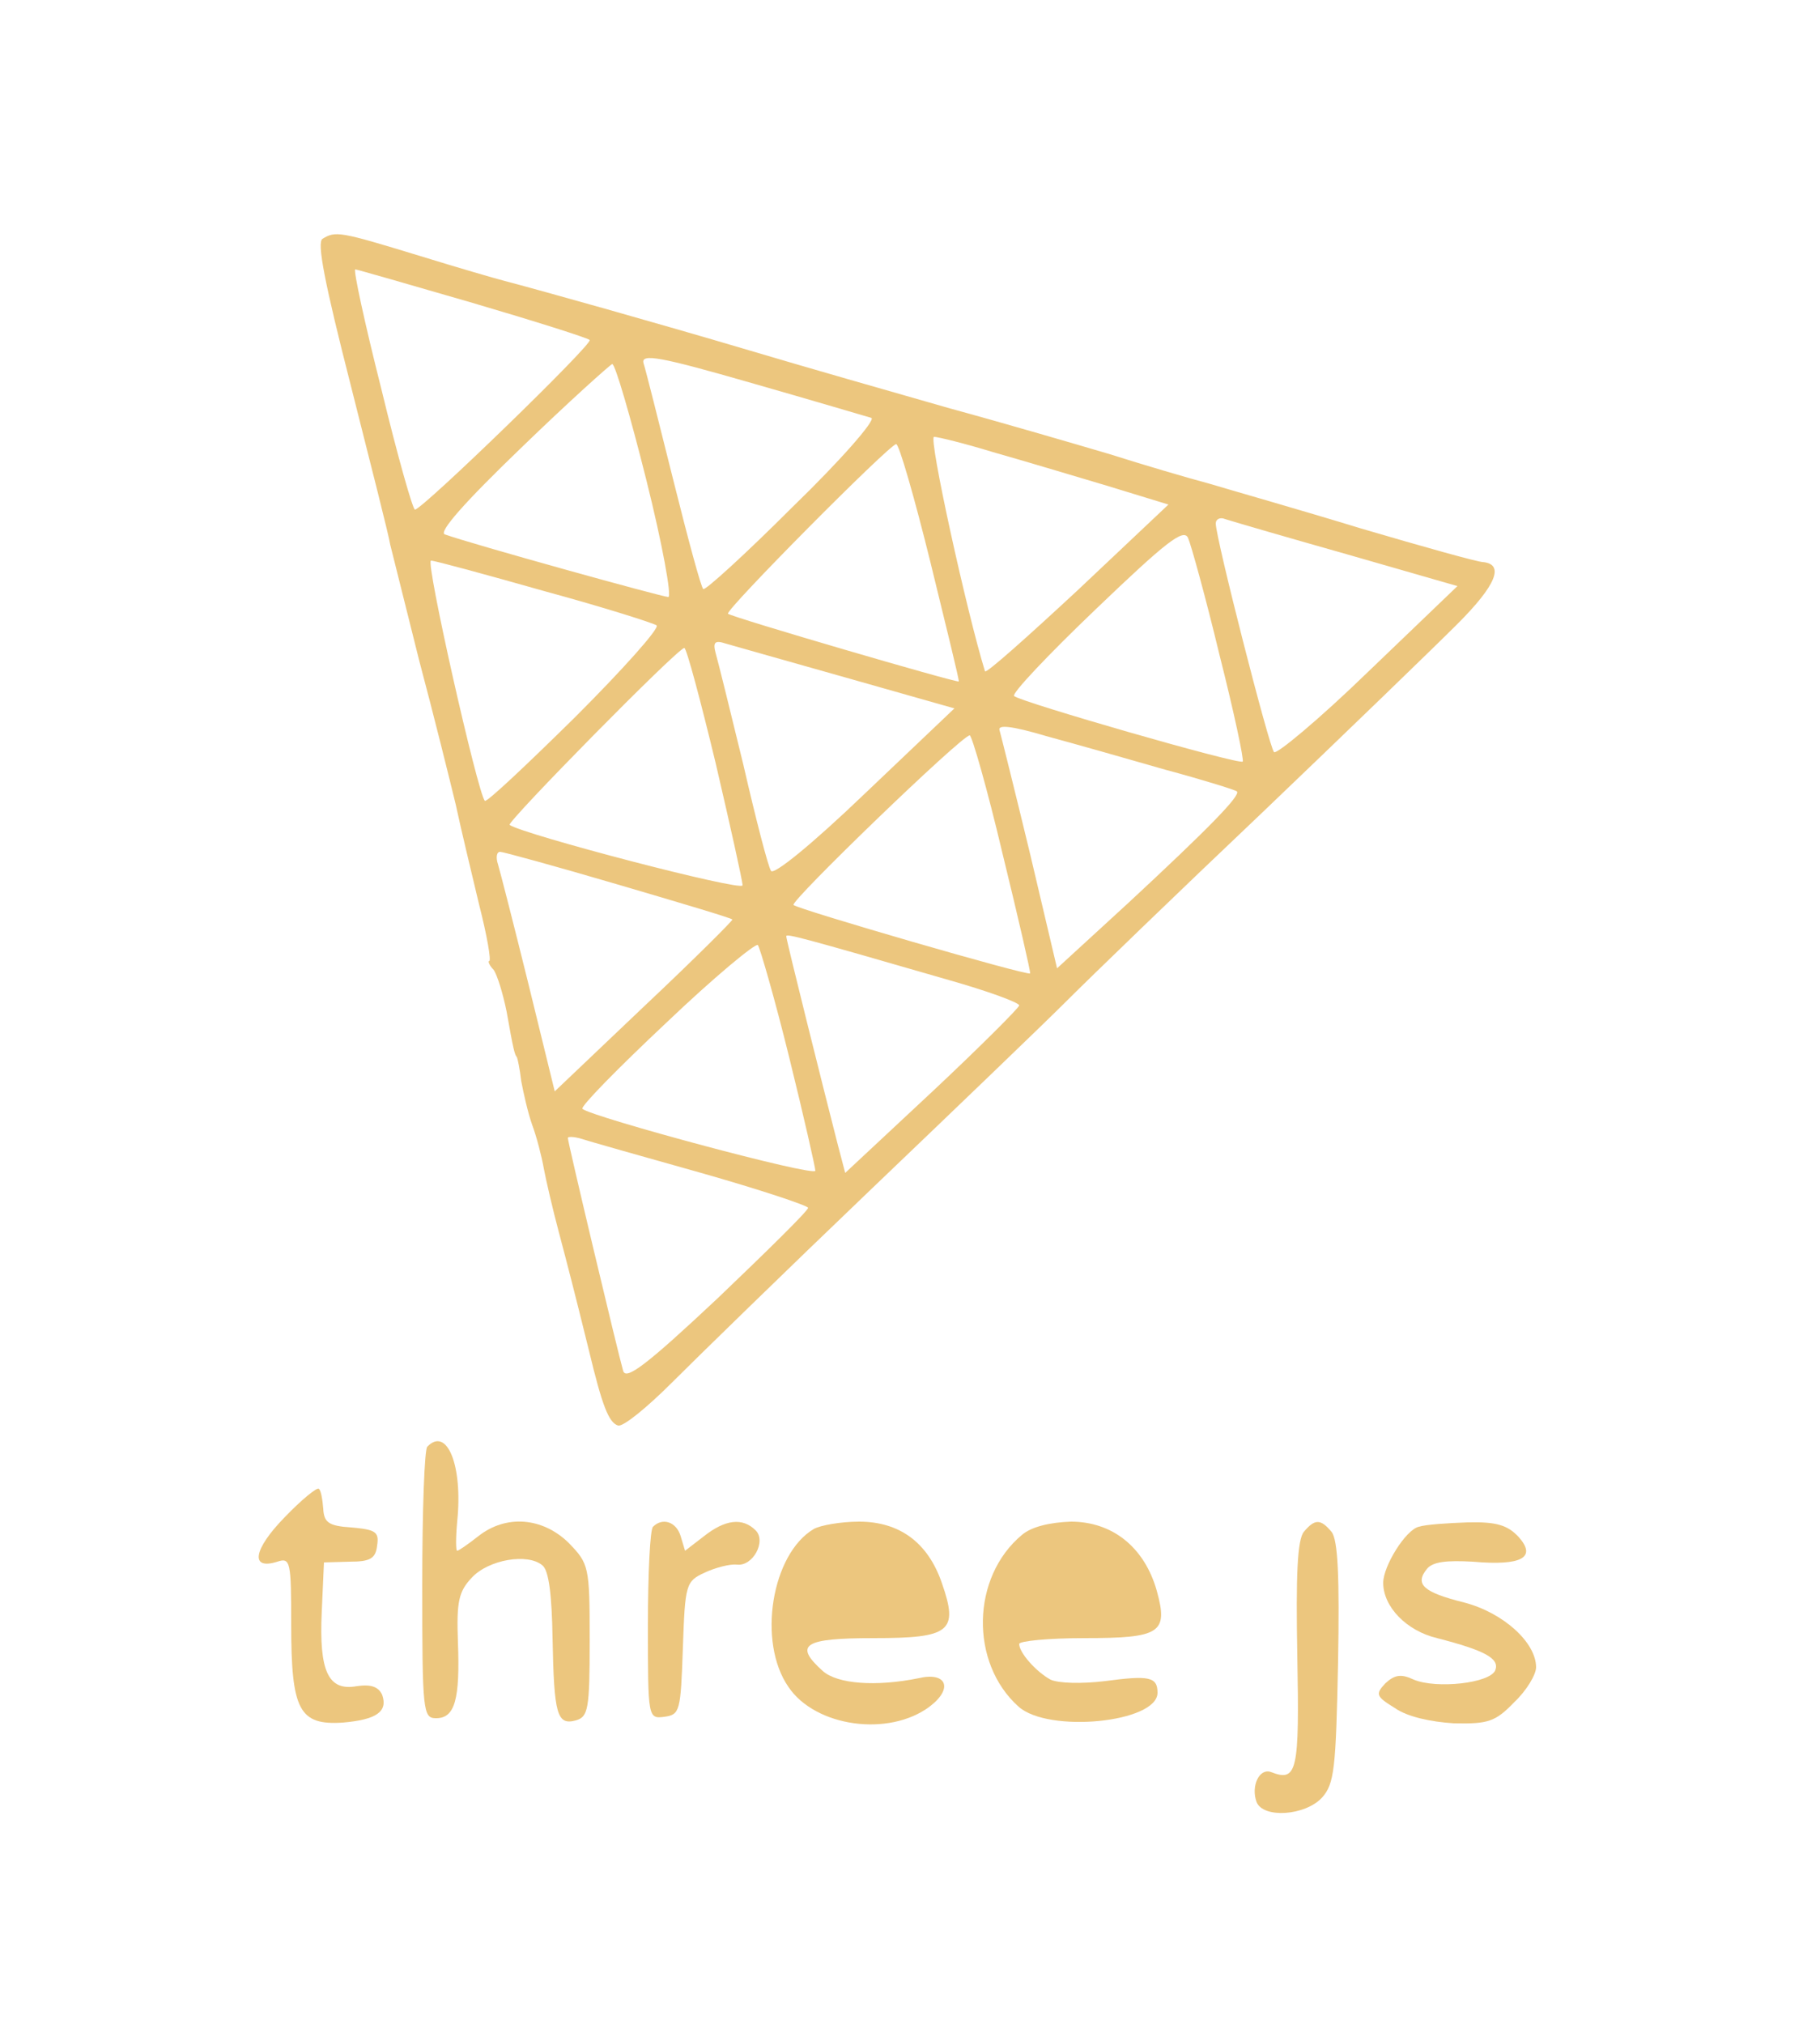 <?xml version="1.0" standalone="no"?>
<!DOCTYPE svg PUBLIC "-//W3C//DTD SVG 20010904//EN"
 "http://www.w3.org/TR/2001/REC-SVG-20010904/DTD/svg10.dtd">
<svg version="1.0" xmlns="http://www.w3.org/2000/svg"
 width="250pt" height="278pt" viewBox="0 0 250 278"
 preserveAspectRatio="xMidYMid meet">
<g transform="translate(0,278) scale(0.1,-0.1)"
fill="#ecc67e" stroke="none">
<path d="M443 2452 c-8 -5 3 -61 39 -202 27 -107 52 -205 54 -218 3 -12 21
-84 40 -160 20 -75 42 -164 50 -197 7 -33 22 -95 32 -137 11 -43 17 -78 14
-78 -2 0 0 -6 6 -12 5 -7 13 -33 18 -58 9 -51 11 -59 14 -62 1 -2 4 -16 6 -33
3 -16 9 -43 15 -60 6 -16 13 -43 16 -60 3 -16 12 -55 20 -85 14 -53 21 -80 42
-165 18 -75 27 -99 40 -103 7 -2 40 25 74 59 35 35 157 154 272 264 115 110
237 227 270 260 33 33 154 150 270 260 115 110 235 226 267 258 53 53 65 82
35 85 -7 0 -82 21 -167 46 -85 26 -180 53 -210 62 -30 8 -91 26 -135 40 -44
13 -143 42 -220 63 -77 22 -203 58 -280 81 -118 35 -278 80 -335 95 -8 2 -60
17 -115 34 -108 33 -114 34 -132 23z m206 -88 c85 -25 158 -48 161 -51 5 -5
-229 -232 -240 -233 -3 0 -24 74 -46 165 -23 91 -39 165 -36 165 2 0 75 -21
161 -46z m548 -158 c6 -3 -42 -58 -108 -122 -65 -65 -121 -116 -123 -113 -3 2
-21 69 -41 149 -20 80 -38 152 -41 161 -4 14 23 9 148 -27 84 -24 158 -46 165
-48z m-309 -86 c22 -88 35 -160 30 -160 -8 0 -271 73 -307 86 -9 3 27 44 105
119 65 63 122 114 125 115 4 0 25 -72 47 -160z m476 39 c39 -11 109 -32 156
-46 l85 -26 -125 -118 c-69 -64 -126 -115 -127 -111 -25 81 -78 322 -70 322 5
0 42 -9 81 -21z m-86 -151 c22 -90 40 -163 39 -164 -3 -2 -311 88 -317 93 -5
4 221 232 231 233 4 0 25 -73 47 -162z m571 11 l153 -44 -123 -118 c-67 -65
-126 -114 -129 -110 -7 8 -80 294 -80 314 0 6 6 9 13 6 6 -2 81 -24 166 -48z
m-174 -138 c20 -79 34 -145 32 -147 -4 -5 -306 82 -314 90 -4 3 47 57 113 120
95 91 120 111 126 97 4 -9 24 -81 43 -160z m-927 87 c81 -22 150 -44 154 -47
4 -4 -46 -60 -112 -126 -66 -65 -121 -117 -124 -115 -10 11 -82 330 -74 330 5
0 75 -19 156 -42z m415 -119 l148 -42 -123 -117 c-73 -70 -126 -113 -129 -106
-4 6 -21 72 -38 146 -18 74 -35 143 -38 153 -4 15 -1 18 14 13 10 -3 85 -24
166 -47z m-180 -117 c20 -86 37 -162 37 -168 0 -9 -302 70 -320 83 -4 4 231
243 240 243 3 0 22 -71 43 -158z m617 -9 c52 -14 97 -28 99 -30 6 -5 -39 -51
-150 -154 l-97 -89 -37 157 c-21 87 -40 163 -42 170 -3 8 17 6 64 -8 37 -10
111 -31 163 -46z m-223 -115 c22 -90 39 -164 38 -165 -2 -4 -319 88 -325 94
-5 5 230 232 242 233 3 0 24 -73 45 -162z m-528 -43 c85 -25 156 -46 157 -48
1 -1 -53 -55 -121 -119 l-123 -117 -36 147 c-20 81 -39 155 -42 165 -3 9 -2
17 3 17 4 0 77 -20 162 -45z m454 -131 c53 -15 97 -31 97 -35 0 -3 -54 -57
-119 -118 l-120 -112 -10 38 c-20 78 -71 282 -71 287 0 4 19 -1 223 -60z
m-219 -106 c20 -81 36 -152 36 -156 0 -9 -308 74 -320 85 -3 3 49 56 115 118
66 63 123 110 126 107 3 -4 23 -73 43 -154z m-121 -159 c81 -23 147 -45 147
-48 0 -4 -56 -59 -124 -124 -98 -92 -126 -113 -130 -100 -7 24 -76 314 -76
320 0 2 8 2 18 -1 9 -3 83 -24 165 -47z"/>
<path d="M587 793 c-4 -3 -7 -89 -7 -190 0 -174 1 -183 19 -183 26 0 33 26 30
105 -2 55 1 69 19 88 23 25 77 34 97 17 9 -7 13 -41 14 -100 2 -105 6 -120 32
-113 17 5 19 15 19 110 0 102 -1 105 -29 134 -36 35 -86 39 -124 9 -14 -11
-27 -20 -29 -20 -2 0 -2 18 0 40 8 77 -14 131 -41 103z"/>
<path d="M391 696 c-43 -44 -48 -73 -10 -61 18 6 19 0 19 -87 0 -117 11 -138
71 -134 46 4 62 15 54 38 -5 11 -15 15 -35 12 -39 -7 -52 20 -48 103 l3 67 35
1 c28 0 36 4 38 22 3 19 -2 22 -35 25 -32 2 -38 7 -39 26 -1 12 -3 25 -6 27
-2 3 -24 -15 -47 -39z"/>
<path d="M897 683 c-4 -3 -7 -64 -7 -135 0 -128 0 -129 23 -126 21 3 22 8 25
94 3 88 4 92 30 104 15 7 35 12 44 11 22 -3 41 32 26 47 -18 18 -42 15 -71 -8
l-26 -20 -6 20 c-6 20 -25 26 -38 13z"/>
<path d="M1118 680 c-58 -34 -78 -155 -35 -217 37 -55 138 -69 194 -27 33 25
23 48 -15 39 -59 -12 -112 -8 -132 10 -40 36 -26 45 70 45 105 0 117 9 94 75
-19 56 -58 85 -114 85 -25 0 -53 -5 -62 -10z"/>
<path d="M1404 672 c-70 -58 -72 -176 -5 -236 41 -37 191 -22 191 19 0 22 -12
24 -72 16 -33 -4 -64 -3 -75 2 -20 11 -43 37 -43 49 0 4 40 8 89 8 105 0 116
7 100 65 -17 60 -61 95 -118 95 -29 -1 -54 -7 -67 -18z"/>
<path d="M1791 676 c-9 -11 -11 -60 -9 -170 3 -159 0 -174 -36 -160 -16 6 -28
-19 -20 -41 9 -23 67 -19 90 6 17 19 19 40 22 186 2 116 0 168 -9 179 -15 18
-23 18 -38 0z"/>
<path d="M1949 683 c-18 -4 -49 -54 -49 -77 0 -33 32 -66 74 -76 66 -17 86
-28 80 -44 -7 -18 -81 -26 -112 -13 -17 8 -26 7 -39 -5 -14 -15 -13 -18 13
-34 17 -12 49 -19 81 -21 47 -1 57 2 83 29 17 16 30 38 30 48 0 34 -45 75 -99
89 -56 14 -68 25 -51 46 8 10 27 12 63 10 68 -6 88 6 63 34 -15 16 -30 21 -70
20 -28 -1 -58 -3 -67 -6z"/>
</g>
</svg>
